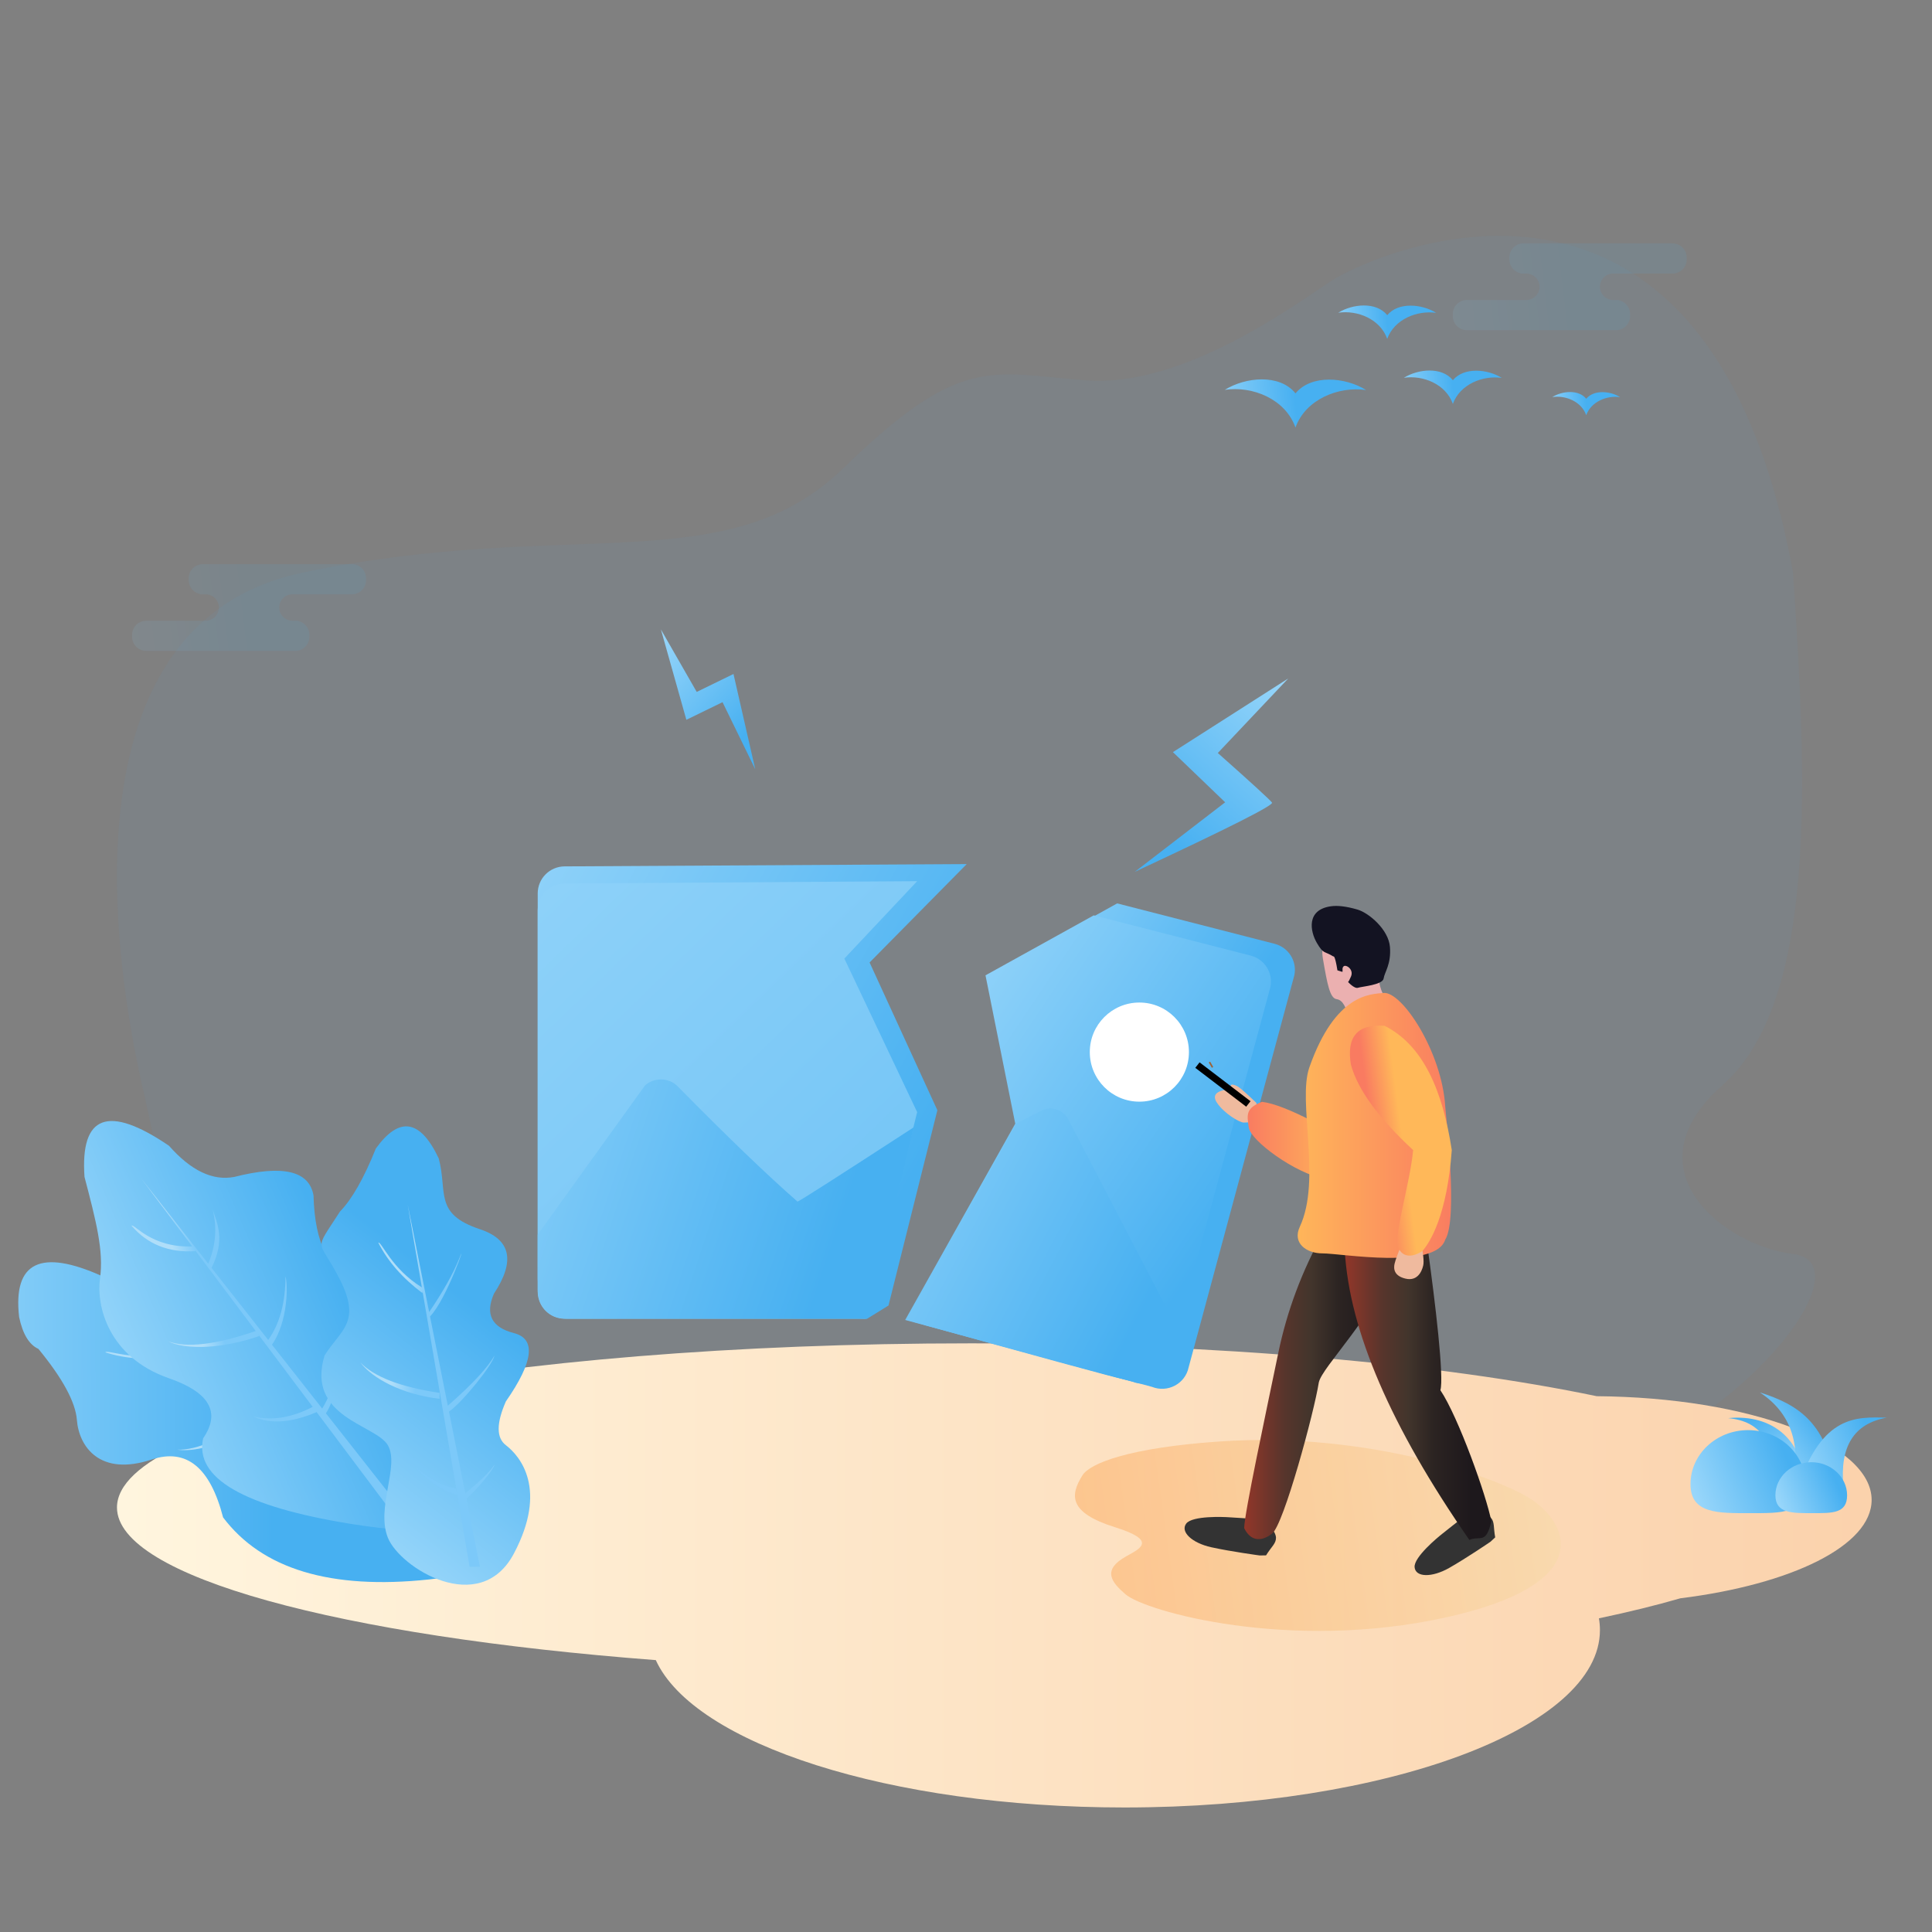 <svg width="1024px" height="1024px" viewBox="0 0 1024 1024" version="1.1" xmlns="http://www.w3.org/2000/svg" xmlns:xlink="http://www.w3.org/1999/xlink">
    <rect x="0" y="0" width="1024" height="1024" fill="#808080" stroke="none"/>
    <title>加载失败</title>
    <defs>
        <linearGradient x1="-13.582%" y1="50%" x2="50%" y2="47.203%" id="linearGradient-1">
            <stop stop-color="#98D6FA" offset="0%"></stop>
            <stop stop-color="#47B0F1" offset="100%"></stop>
        </linearGradient>
        <linearGradient x1="-9.33772794e-14%" y1="-3.106%" x2="100%" y2="-3.106%" id="linearGradient-2">
            <stop stop-color="#FFF5DE" offset="0%"></stop>
            <stop stop-color="#FBD2AC" offset="100%"></stop>
        </linearGradient>
        <linearGradient x1="-13.582%" y1="50%" x2="50%" y2="47.628%" id="linearGradient-3">
            <stop stop-color="#98D6FA" offset="0%"></stop>
            <stop stop-color="#47B0F1" offset="100%"></stop>
        </linearGradient>
        <linearGradient x1="-13.582%" y1="50%" x2="50%" y2="47.629%" id="linearGradient-4">
            <stop stop-color="#98D6FA" offset="0%"></stop>
            <stop stop-color="#47B0F1" offset="100%"></stop>
        </linearGradient>
        <linearGradient x1="-13.582%" y1="50%" x2="50%" y2="47.63%" id="linearGradient-5">
            <stop stop-color="#98D6FA" offset="0%"></stop>
            <stop stop-color="#47B0F1" offset="100%"></stop>
        </linearGradient>
        <linearGradient x1="-13.582%" y1="50%" x2="50%" y2="43.423%" id="linearGradient-6">
            <stop stop-color="#98D6FA" offset="0%"></stop>
            <stop stop-color="#47B0F1" offset="100%"></stop>
        </linearGradient>
        <linearGradient x1="43.14%" y1="-6.452%" x2="60.337%" y2="0%" id="linearGradient-7">
            <stop stop-color="#AFDEF9" offset="3.157%"></stop>
            <stop stop-color="#7CC9F9" offset="100%"></stop>
        </linearGradient>
        <linearGradient x1="5.92%" y1="60.857%" x2="59.966%" y2="37.054%" id="linearGradient-8">
            <stop stop-color="#98D6FA" offset="0%"></stop>
            <stop stop-color="#47B0F1" offset="100%"></stop>
        </linearGradient>
        <linearGradient x1="44.493%" y1="-6.452%" x2="58.298%" y2="0%" id="linearGradient-9">
            <stop stop-color="#AFDEF9" offset="3.157%"></stop>
            <stop stop-color="#7CC9F9" offset="100%"></stop>
        </linearGradient>
        <linearGradient x1="28.404%" y1="87.008%" x2="50%" y2="30.481%" id="linearGradient-10">
            <stop stop-color="#98D6FA" offset="0%"></stop>
            <stop stop-color="#47B0F1" offset="100%"></stop>
        </linearGradient>
        <linearGradient x1="80.177%" y1="78.124%" x2="40.161%" y2="1.204%" id="linearGradient-11">
            <stop stop-color="#98D6FA" offset="0%"></stop>
            <stop stop-color="#47B0F1" offset="100%"></stop>
        </linearGradient>
        <linearGradient x1="16.964%" y1="77.603%" x2="73.111%" y2="27.31%" id="linearGradient-12">
            <stop stop-color="#98D6FA" offset="0%"></stop>
            <stop stop-color="#47B0F1" offset="100%"></stop>
        </linearGradient>
        <linearGradient x1="0%" y1="66.879%" x2="84.978%" y2="36.126%" id="linearGradient-13">
            <stop stop-color="#98D6FA" offset="0%"></stop>
            <stop stop-color="#47B0F1" offset="100%"></stop>
        </linearGradient>
        <linearGradient x1="0%" y1="64.362%" x2="84.978%" y2="38.195%" id="linearGradient-14">
            <stop stop-color="#98D6FA" offset="0%"></stop>
            <stop stop-color="#47B0F1" offset="100%"></stop>
        </linearGradient>
        <linearGradient x1="0%" y1="63.935%" x2="84.978%" y2="38.545%" id="linearGradient-15">
            <stop stop-color="#98D6FA" offset="0%"></stop>
            <stop stop-color="#47B0F1" offset="100%"></stop>
        </linearGradient>
        <linearGradient x1="-30.588%" y1="23.564%" x2="76.519%" y2="87.008%" id="linearGradient-16">
            <stop stop-color="#98D6FA" offset="0%"></stop>
            <stop stop-color="#47B0F1" offset="100%"></stop>
        </linearGradient>
        <linearGradient x1="-13.447%" y1="-49.775%" x2="230.074%" y2="238.766%" id="linearGradient-17">
            <stop stop-color="#98D6FA" offset="0%"></stop>
            <stop stop-color="#47B0F1" offset="100%"></stop>
        </linearGradient>
        <linearGradient x1="-40.507%" y1="39.295%" x2="79.784%" y2="64.987%" id="linearGradient-18">
            <stop stop-color="#98D6FA" offset="0%"></stop>
            <stop stop-color="#47B0F1" offset="100%"></stop>
        </linearGradient>
        <linearGradient x1="-2.84%" y1="23.564%" x2="50%" y2="65.679%" id="linearGradient-19">
            <stop stop-color="#98D6FA" offset="0%"></stop>
            <stop stop-color="#47B0F1" offset="100%"></stop>
        </linearGradient>
        <linearGradient x1="-5.209%" y1="23.564%" x2="68.168%" y2="87.008%" id="linearGradient-20">
            <stop stop-color="#98D6FA" offset="0%"></stop>
            <stop stop-color="#47B0F1" offset="100%"></stop>
        </linearGradient>
        <linearGradient x1="-39.38%" y1="23.564%" x2="79.413%" y2="87.008%" id="linearGradient-21">
            <stop stop-color="#98D6FA" offset="0%"></stop>
            <stop stop-color="#47B0F1" offset="100%"></stop>
        </linearGradient>
        <linearGradient x1="37.953%" y1="0%" x2="50%" y2="82.315%" id="linearGradient-22">
            <stop stop-color="#98D6FA" offset="0%"></stop>
            <stop stop-color="#47B0F1" offset="100%"></stop>
        </linearGradient>
        <linearGradient x1="60.597%" y1="-1.77635684e-13%" x2="50%" y2="84.3%" id="linearGradient-23">
            <stop stop-color="#98D6FA" offset="0%"></stop>
            <stop stop-color="#47B0F1" offset="100%"></stop>
        </linearGradient>
        <linearGradient x1="0%" y1="-11.765%" x2="100%" y2="-11.765%" id="linearGradient-24">
            <stop stop-color="#F5DDA7" offset="0%"></stop>
            <stop stop-color="#FA9A41" offset="100%"></stop>
        </linearGradient>
        <linearGradient x1="100%" y1="-2.97%" x2="0.581%" y2="-2.97%" id="linearGradient-25">
            <stop stop-color="#FFB859" offset="0%"></stop>
            <stop stop-color="#F97B61" offset="100%"></stop>
        </linearGradient>
        <linearGradient x1="86.275%" y1="-2.805%" x2="-2.70574742e-12%" y2="-2.805%" id="linearGradient-26">
            <stop stop-color="#1D181C" offset="0%"></stop>
            <stop stop-color="#2C2422" offset="30%"></stop>
            <stop stop-color="#42352C" offset="50%"></stop>
            <stop stop-color="#57352C" offset="70%"></stop>
            <stop stop-color="#923629" offset="100%"></stop>
        </linearGradient>
        <linearGradient x1="-2.70339306e-12%" y1="-2.805%" x2="86.275%" y2="-2.805%" id="linearGradient-27">
            <stop stop-color="#923629" offset="0%"></stop>
            <stop stop-color="#57352C" offset="30%"></stop>
            <stop stop-color="#42352C" offset="50%"></stop>
            <stop stop-color="#2C2422" offset="70%"></stop>
            <stop stop-color="#1D181C" offset="100%"></stop>
        </linearGradient>
        <linearGradient x1="100%" y1="-2.97%" x2="0.581%" y2="-2.97%" id="linearGradient-28">
            <stop stop-color="#FFB859" offset="0%"></stop>
            <stop stop-color="#F97B61" offset="100%"></stop>
        </linearGradient>
        <linearGradient x1="59.807%" y1="-2.97%" x2="33.314%" y2="4.647%" id="linearGradient-29">
            <stop stop-color="#F97B61" offset="0%"></stop>
            <stop stop-color="#FFB859" offset="100%"></stop>
        </linearGradient>
    </defs>
    <g id="加载失败" stroke="none" stroke-width="1" fill="none" fill-rule="evenodd">
        <rect id="矩形" fill="#FFFFFF" opacity="0" x="0" y="0" width="1024" height="1024"></rect>
        <g id="背景" transform="translate(-10.925, 125)" fill-rule="nonzero">
            <path d="M87.722,456.767 C80.049,423.672 30.102,208.146 171.323,178.513 C312.544,148.879 395.973,183.393 458.024,123.052 C520.075,62.71 535.549,72.614 586.516,76.605 C637.482,80.596 696.552,37.039 716.4,23.955 C736.249,10.872 915.459,-73.307 961.277,178.513 C968.518,287.384 974.535,405.497 923.838,450.237 C873.141,494.978 924.765,535.151 961.277,539.616 C997.789,544.08 944.207,620.526 859.876,653.902 C803.805,679.056 441.116,751.18 223.92,677.041 C119.04,632.125 95.395,489.862 87.722,456.767 Z" id="路径-58" fill="#47B0F1" opacity="0.05"></path>
            <path d="M168.925,204 L168.926,204.15 C172.349,204.845 174.925,207.872 174.925,211.5 L174.925,212.5 C174.925,216.642 171.568,220 167.425,220 L88.425,220 C84.283,220 80.925,216.642 80.925,212.5 L80.925,211.5 C80.925,207.358 84.283,204 88.425,204 L119.925,204 C123.711,204 126.794,200.995 126.921,197.241 L126.925,197 C126.925,193.215 123.921,190.131 120.166,190.004 L119.925,190 L116.925,190 L116.926,189.85 C113.502,189.155 110.925,186.129 110.925,182.5 L110.925,181.5 C110.925,177.358 114.283,174 118.425,174 L197.425,174 C201.568,174 204.925,177.358 204.925,181.5 L204.925,182.5 C204.925,186.642 201.568,190 197.425,190 L165.925,190 C162.14,190 159.056,193.005 158.929,196.759 L158.925,197 C158.925,200.785 161.93,203.869 165.685,203.996 L165.925,204 L168.925,204 Z" id="形状结合" fill="url(#linearGradient-1)" opacity="0.1"></path>
            <path d="M868.925,34 L868.926,34.15 C872.349,34.845 874.925,37.872 874.925,41.5 L874.925,42.5 C874.925,46.642 871.568,50 867.425,50 L788.425,50 C784.283,50 780.925,46.642 780.925,42.5 L780.925,41.5 C780.925,37.358 784.283,34 788.425,34 L819.925,34 C823.711,34 826.794,30.995 826.921,27.241 L826.925,27 C826.925,23.215 823.921,20.131 820.166,20.004 L819.925,20 L816.925,20 L816.926,19.85 C813.502,19.155 810.925,16.129 810.925,12.5 L810.925,11.5 C810.925,7.358 814.283,4 818.425,4 L897.425,4 C901.568,4 904.925,7.358 904.925,11.5 L904.925,12.5 C904.925,16.642 901.568,20 897.425,20 L865.925,20 C862.14,20 859.056,23.005 858.929,26.759 L858.925,27 C858.925,30.785 861.93,33.869 865.685,33.996 L865.925,34 L868.925,34 Z" id="形状结合" fill="url(#linearGradient-1)" opacity="0.1"></path>
            <path d="M525.442,587 C656.547,587 774.703,597.788 857.228,615.013 C937.989,615.66 1002.925,640.031 1002.925,670 C1002.925,694.23 960.479,714.8 901.536,722.132 C888.569,725.885 874.13,729.433 858.379,732.746 C858.74,734.812 858.925,736.898 858.925,739 C858.925,790.915 746.101,833 606.925,833 C482.273,833 378.759,799.24 358.513,754.894 C191.123,742.129 72.925,710.721 72.925,674 C72.925,625.951 275.293,587 525.442,587 Z" id="形状结合" fill="url(#linearGradient-2)"></path>
            <g id="大雁" transform="translate(660.1, 36.907)">
                <path d="M37.431,64.742 L37.431,64.645 C32.106,49.607 14.736,42.531 0,44.715 C10.926,37.92 28.964,36.111 37.434,46.528 L37.434,46.619 C45.892,36.292 64.027,38.014 74.869,44.806 C60.146,42.722 42.772,49.788 37.434,64.736 L37.431,64.742 Z" id="路径" fill="url(#linearGradient-3)"></path>
                <path d="M120.86,52.201 L120.86,52.138 C117.161,41.714 105.129,36.818 94.913,38.323 C102.485,33.615 114.99,32.359 120.86,39.579 L120.86,39.643 C126.731,32.486 139.292,33.679 146.807,38.387 C136.592,36.942 124.566,41.841 120.86,52.201 L120.86,52.201 Z" id="路径" fill="url(#linearGradient-4)"></path>
                <path d="M86.068,17.723 L86.068,17.66 C82.368,7.236 70.336,2.34 60.121,3.845 C67.692,-0.863 80.198,-2.119 86.068,5.101 L86.068,5.165 C91.938,-1.992 104.5,-0.799 112.015,3.909 C101.8,2.464 89.774,7.363 86.068,17.723 L86.068,17.723 Z" id="路径" fill="url(#linearGradient-4)"></path>
                <path d="M191.549,58.162 L191.549,58.118 C188.986,50.894 180.641,47.496 173.562,48.542 C178.812,45.278 187.48,44.407 191.549,49.413 L191.549,49.457 C195.621,44.494 204.327,45.322 209.536,48.585 C202.457,47.58 194.111,50.981 191.549,58.162 Z" id="路径" fill="url(#linearGradient-5)"></path>
            </g>
            <g id="绿植" transform="translate(0, 469.158)">
                <path d="M53.458,97.785 C18.721,88.992 5.515,98.645 13.84,126.743 C17.277,135.307 21.618,140.268 26.863,141.625 C42.227,154.803 51.092,165.971 53.458,175.129 C57.007,188.865 70.62,202.734 96.165,188.931 C113.195,179.729 127.391,187.611 138.753,212.577 C163.919,236.006 201.647,240.486 251.936,226.016 C302.225,211.545 294.797,188.487 229.652,156.84 C212.85,153.407 200.182,151.69 191.648,151.69 C183.115,151.69 177.463,143.374 174.694,126.743 C172.893,116.348 164.033,110.087 148.112,107.96 C132.192,105.833 124.548,99.351 125.18,88.512 C112.588,75.546 100.29,75.546 88.286,88.512 C76.282,101.477 64.673,104.569 53.458,97.785 Z" id="路径-61" fill="url(#linearGradient-6)" transform="translate(148.112, 156.545) rotate(10) translate(-148.112, -156.545)"></path>
                <path d="M128.358,61.877 L139.709,118.792 C147.102,107.926 152.424,98.448 155.673,90.358 C160.484,78.376 149.169,111.841 140.173,121.127 L149.636,168.579 C149.646,168.513 149.656,168.45 149.668,168.389 C162.678,156.949 170.895,148.099 174.319,141.839 C173.679,146.284 157.477,166.541 150.225,171.539 L158.93,215.183 C158.957,214.862 158.98,214.651 158.98,214.651 C158.98,214.651 170.424,205.903 174.319,199.625 C174.069,202.242 164.305,213.58 159.443,217.758 L166.625,253.775 L161.152,253.775 L154.642,215.683 C145.057,213.217 136.255,205.49 132.633,201.122 C140.695,207.832 147.787,211.533 153.909,212.227 C154.031,213.307 154.243,214.271 154.546,215.121 L136.215,107.845 C136.199,108.141 136.168,108.434 136.124,108.725 C125.506,100.731 117.715,91.816 112.751,81.98 C114.522,81.397 119.762,95.83 135.849,105.713 L128.358,61.877 Z M103.239,145.45 C110.477,153.117 124.487,158.515 145.269,161.642 C145.199,162.544 145.199,163.59 145.269,164.779 C125.056,162.407 109.417,153.794 103.239,145.45 Z" id="形状结合" fill="url(#linearGradient-7)" transform="translate(138.779, 157.826) rotate(-45) translate(-138.779, -157.826)"></path>
                <path d="M100.497,13.119 C68.329,-8.772 53.401,-3.267 55.714,29.635 C61.903,53.203 65.962,68.958 63.932,83.404 C61.903,97.85 68.247,125.15 100.497,136.353 C121.996,143.821 128.035,154.418 118.612,168.144 C113.881,189.218 139.957,204.343 196.839,213.52 C282.163,227.285 261.833,195.653 239.897,161.365 C224.027,145.48 221.903,135.784 221.903,123.644 C221.903,111.504 233.519,91.66 200.144,83.404 C185.487,80.072 177.802,65.414 177.089,39.43 C174.783,26.37 160.792,23.105 135.116,29.635 C123.695,31.83 112.155,26.325 100.497,13.119 Z" id="路径-65" fill="url(#linearGradient-8)"></path>
                <path d="M132.266,14.867 L144.367,70.896 L144.503,70.777 C152.075,64.083 156.911,55.952 159.013,46.384 L159.078,46.075 L159.072,46.119 C157.985,53.675 158.206,63.427 144.963,73.65 L155.215,121.129 L155.508,120.971 C164.596,115.963 172.169,107.249 178.227,94.829 C177.585,99.291 168.97,117.023 155.897,124.284 L164.982,166.351 C167.637,164.741 174.635,159.979 178.227,152.614 C176.551,158.076 173.285,164.91 165.661,169.49 L179.068,231.573 L173.471,228.843 L161.516,166.766 C141.555,165.76 133.722,158.289 130.145,153.976 C138.031,160.538 148.269,163.662 160.859,163.348 L151.768,116.141 C151.777,116.475 151.792,116.822 151.813,117.182 C131.6,114.809 113.325,106.784 107.147,98.439 C114.385,106.107 129.274,111.308 151.813,114.044 L151.354,113.988 L141.226,61.383 C141.209,61.566 141.187,61.747 141.16,61.928 C128.078,56.516 119.911,47.53 116.659,34.97 C118.428,34.387 120.784,50.118 140.745,58.903 L132.266,14.867 Z" id="形状结合" fill="url(#linearGradient-9)" transform="translate(143.107, 123.22) rotate(-26) translate(-143.107, -123.22)"></path>
                <path d="M210.126,14.595 C222.545,-2.665 233.663,-0.914 243.478,19.849 C248.237,37.79 240.722,49.197 265.298,57.352 C281.683,62.789 284.162,74.172 272.736,91.5 C267.964,102.404 271.49,109.374 283.314,112.409 C295.137,115.444 293.715,127.517 279.047,148.628 C273.962,160.201 273.962,167.935 279.047,171.828 C286.674,177.667 301.329,195.179 283.314,229.219 C265.298,263.259 222.854,236.823 216.49,220.818 C210.126,204.813 222.854,182.767 216.49,171.828 C210.126,160.888 173.025,157.121 182.937,124.311 C191.186,110.887 202.671,107.007 191.141,84.15 C179.611,61.293 176.684,70.477 191.141,47.961 C197.453,41.491 203.782,30.369 210.126,14.595 Z" id="路径-96" fill="url(#linearGradient-10)"></path>
                <path d="M227.031,44.349 L238.382,101.264 C245.776,90.398 251.097,80.92 254.346,72.83 C259.158,60.848 247.843,94.313 238.847,103.599 L248.31,151.051 C248.319,150.985 248.33,150.922 248.341,150.861 C261.351,139.42 269.568,130.571 272.993,124.311 C272.353,128.755 256.15,149.013 248.899,154.011 L257.603,197.655 C257.631,197.334 257.654,197.123 257.654,197.123 C257.654,197.123 269.097,188.375 272.993,182.097 C272.742,184.713 262.979,196.052 258.116,200.23 L265.298,236.247 L259.825,236.247 L253.315,198.155 C243.73,195.689 234.928,187.962 231.306,183.594 C239.369,190.304 246.461,194.005 252.582,194.698 C252.704,195.779 252.917,196.743 253.219,197.593 L234.888,90.317 C234.872,90.613 234.842,90.906 234.798,91.197 C224.179,83.203 216.388,74.288 211.425,64.452 C213.195,63.869 218.436,78.302 234.522,88.185 L227.031,44.349 Z M201.912,127.922 C209.15,135.589 223.16,140.986 243.943,144.114 C243.872,145.016 243.872,146.062 243.943,147.251 C223.729,144.879 208.09,136.266 201.912,127.922 Z" id="形状结合" fill="url(#linearGradient-7)"></path>
            </g>
            <g id="石头" transform="translate(906.925, 613)">
                <path d="M42.396,49.516 C45.302,27.313 37.837,15.352 20,13.632 C44.142,11.325 60.124,26.017 60.382,49.516 C55.377,49.691 49.382,49.691 42.396,49.516 Z" id="路径-38" fill="url(#linearGradient-11)"></path>
                <path d="M54.121,49.647 C58.834,27.241 53.037,10.692 36.731,0 C57.552,6.567 72.511,16.435 77.373,49.647 C71.019,50.118 63.268,50.118 54.121,49.647 Z" id="路径-39" fill="url(#linearGradient-12)"></path>
                <path d="M81.068,50 C78.983,28.704 86.627,16.503 104,13.395 C87.886,12.987 69.911,11.906 57.052,50 C67.95,49.65 75.955,49.65 81.068,50 Z" id="路径-40" fill="url(#linearGradient-13)"></path>
                <path d="M31.412,63.999 C48.257,63.999 61,64.409 61,48.609 C61,32.809 47.345,20 30.5,20 C13.655,20 0,32.809 0,48.609 C0,64.409 14.568,63.999 31.412,63.999 Z" id="椭圆形" fill="url(#linearGradient-14)"></path>
                <path d="M64.568,63.999 C75.062,63.999 83,64.251 83,54.555 C83,44.86 74.493,37 64,37 C53.507,37 45,44.86 45,54.555 C45,64.251 54.075,63.999 64.568,63.999 Z" id="椭圆形备份-6" fill="url(#linearGradient-15)"></path>
            </g>
        </g>
        <g transform="translate(285, 322.992)" fill-rule="nonzero">
            <path d="M0,150.516 L0,354.661 C0,362.559 6.412,368.961 14.322,368.961 L174.584,375.965 L185.922,368.961 L211.828,265.454 L175.905,187.14 L227.387,134.99 L14.218,136.207 C6.351,136.277 0,142.661 0,150.516 Z" id="路径" fill="url(#linearGradient-16)"></path>
            <path d="M0,159.626 L0,361.618 C0,369.542 6.386,375.965 14.265,375.965 L173.904,375.965 L201.115,266.459 L162.518,185.059 L201.115,144.049 L14.161,145.271 C6.325,145.341 0,151.746 0,159.626 Z" id="路径备份" fill="url(#linearGradient-17)"></path>
            <path d="M190.018,312.842 L199.303,274.502 C158.982,300.703 138.448,313.833 137.7,313.891 C121.65,299.855 100.452,279.465 74.105,252.721 C69.53,248.07 61.568,247.924 56.794,252.403 L0,331.351 L0,360.421 C0,368.228 4.798,375.965 15.603,375.965 L174.496,375.965 L190.018,312.842 Z" id="路径" fill="url(#linearGradient-18)"></path>
            <path d="M307.127,155.826 L390.535,177.232 C397.982,179.13 402.6,186.514 401.012,193.985 L344.983,401.802 C343.141,410.46 333.878,415.366 325.601,412.081 L204.739,379.215 L265.421,266.623 L249.609,187.723 L307.127,155.826 Z" id="路径备份-2" fill="url(#linearGradient-19)"></path>
            <path d="M294.696,162.167 L377.881,183.499 C385.308,185.391 389.914,192.749 388.329,200.194 L334.642,399.124 C332.805,407.752 323.567,412.64 315.313,409.367 L194.774,376.614 L253.102,272.581 L237.331,193.954 L294.696,162.167 Z" id="路径" fill="url(#linearGradient-20)"></path>
            <path d="M339.721,382.676 L280.917,269.735 C277.847,264.681 271.318,263.037 266.237,266.029 L253.752,272.459 L195.679,376.672 C264.807,395.961 303.435,406.514 311.562,408.33 C323.754,411.053 332.699,409.162 334.528,400.473 L339.721,382.676 Z" id="路径" fill="url(#linearGradient-21)"></path>
            <circle id="椭圆形" fill="#FFFFFF" cx="318.885" cy="234.641" r="26.272"></circle>
            <polygon id="路径-2" fill="url(#linearGradient-22)" transform="translate(91.596, 47.037) rotate(-26) translate(-91.596, -47.037)" points="83.92 2.774 75.049 51.745 96.375 51.745 96.375 91.3 108.142 40.863 86.463 40.863"></polygon>
            <path d="M369.478,26.341 L332.745,88.88 L369.478,100.005 L343.547,154.577 C377.125,111.576 393.171,89.677 391.687,88.88 C390.202,88.082 377.689,84.62 354.148,78.493 L369.478,26.341 Z" id="路径-3" fill="url(#linearGradient-23)" transform="translate(362.263, 90.459) rotate(27) translate(-362.263, -90.459)"></path>
        </g>
        <path d="M806.336,794.445 C785.192,804.475 794.58,807.386 802.506,810.423 C817.06,815.999 811.911,823.384 805.884,830.358 C796.964,840.68 724.065,872.793 639.195,866.124 C560.054,859.918 567.325,827.758 585.105,811.127 C599.43,797.763 665.134,762.786 745.084,757.111 C793.194,753.681 814.805,758.989 819.663,764.732 C827.697,774.245 829.877,783.272 806.336,794.445 Z" id="路径" fill="url(#linearGradient-24)" fill-rule="nonzero" opacity="0.4" transform="translate(699.376, 811.527) scale(-1, 1) rotate(8) translate(-699.376, -811.527)"></path>
        <g id="人物" transform="translate(710.403, 658.305) scale(-1, -1) translate(-710.403, -658.305) translate(625.828, 480.163)">
            <path d="M61.187,339.672 C63.883,335.336 64.982,328.833 63.615,325.466 C62.248,322.099 58.121,304.494 71.78,299.476 C85.439,294.458 96.127,306.088 93.808,319.574 C91.489,333.06 90.109,340.533 86.525,341.011 C82.941,341.489 81.52,346.153 80.734,349.003 C79.948,351.853 64.771,343.562 64.771,343.562 L61.187,342.389 L61.187,339.672 Z" id="路径" fill="#EBB0B0" fill-rule="nonzero" transform="translate(77.656, 323.942) scale(1, -1) translate(-77.656, -323.942)"></path>
            <path d="M89.389,312.994 C102.8,314.767 100.589,326.344 96.998,332.467 C93.406,338.589 93.22,336.546 88.26,339.633 C88.26,339.633 87.462,338.396 86.119,346.975 L83.721,347.728 C82.828,347.963 84.084,345.915 82.812,344.827 C81.54,343.738 77.294,346.469 78.945,350.287 C80.596,354.106 80.583,353.024 80.583,353.024 C80.583,353.024 77.178,356.881 75.193,356.206 C73.208,355.531 62.115,354.712 61.62,351.275 C61.125,347.838 57.567,343.826 58.274,334.61 C58.981,325.395 69.408,316.541 75.476,314.767 C81.543,312.994 86.042,312.551 89.389,312.994 Z" id="路径" fill="#131322" fill-rule="nonzero" transform="translate(78.96, 334.56) scale(1, -1) translate(-78.96, -334.56)"></path>
            <path d="M149.001,251.098 C144.022,246.366 140.89,243.58 139.606,242.74 C137.679,241.48 133.76,240.146 136.322,244.103 C136.863,245.121 135.856,245.121 133.3,244.103 C127.392,245.04 125.683,247.372 128.172,251.098 C131.906,256.686 140.015,261.59 142.443,261.59 C144.062,261.59 146.936,261.397 151.065,261.01 L149.001,251.098 Z" id="路径-127" fill="#EFBA9E" fill-rule="nonzero" transform="translate(139.065, 251.527) scale(-1, -1) translate(-139.065, -251.527)"></path>
            <polygon id="路径-128" fill="#000000" transform="translate(146.821, 261.628) rotate(-22) translate(-146.821, -261.628)" points="136.57 247.948 139.763 246.104 157.072 275.308 153.879 277.152"></polygon>
            <path d="M122.358,222.448 C109.531,215.781 100.118,212.115 94.118,211.448 C85.434,214.763 86.118,218.261 87.118,225.104 C88.118,231.948 111.501,249.434 127.97,252.448 C137.125,248.742 135.254,238.742 122.358,222.448 Z" id="路径-126" fill="url(#linearGradient-25)" fill-rule="nonzero" transform="translate(110.11, 231.948) scale(-1, -1) translate(-110.11, -231.948)"></path>
            <path d="M120.252,24.136 C120.394,29.541 119.184,32.244 120.946,34.867 C122.708,37.49 130.03,39.901 133.597,38.127 C138.118,35.878 145.671,31.496 147.821,30.309 C149.972,29.121 164.551,20.581 164.916,15.197 C165.281,9.813 156.834,8.214 146.874,11.95 C136.914,15.686 123.046,22.254 123.046,22.254 L120.252,24.136 Z" id="路径" fill="#333333" fill-rule="nonzero" transform="translate(142.452, 24.326) rotate(33) translate(-142.452, -24.326)"></path>
            <path d="M2.252,18.136 C2.394,23.541 1.184,26.244 2.946,28.867 C4.708,31.49 12.03,33.901 15.597,32.127 C20.118,29.878 27.671,25.496 29.821,24.309 C31.972,23.121 46.551,14.581 46.916,9.197 C47.281,3.813 38.834,2.214 28.874,5.95 C18.914,9.686 5.046,16.254 5.046,16.254 L2.252,18.136 Z" id="路径" fill="#333333" fill-rule="nonzero" transform="translate(24.452, 18.326) rotate(-9) translate(-24.452, -18.326)"></path>
            <path d="M94.849,20.666 C83.499,41.056 75.53,62.341 70.94,84.52 C64.056,117.789 52.861,170.013 52.861,177.434 C56.031,183.933 61.447,185.13 67.651,180.324 C73.855,175.517 89.97,115.819 92.41,100.169 C94.209,91.812 121.323,65.928 135.528,31.498 C135.445,25.633 121.885,22.023 94.849,20.666 Z" id="路径-130" fill="url(#linearGradient-26)" fill-rule="nonzero" transform="translate(94.194, 101.961) scale(-1, -1) translate(-94.194, -101.961)"></path>
            <path d="M4.528,20.899 C6.937,63.174 28.939,114.257 70.534,174.15 C76.331,171.7 79.33,176.745 82.208,164.327 C79.746,151.065 64.618,108.732 55.185,94.791 C57.255,88.254 52.341,47.338 48.658,20.899 C41.514,20.042 26.803,20.042 4.528,20.899 Z" id="路径-129" fill="url(#linearGradient-27)" fill-rule="nonzero" transform="translate(43.368, 97.203) scale(-1, -1) translate(-43.368, -97.203)"></path>
            <path d="M61.775,169.758 C68.25,170.476 87.124,169.758 100.993,209.22 C107.38,227.393 94.414,268.747 106.051,293.688 C110.153,302.479 102.427,307.792 94.079,307.792 C83.995,307.792 34.123,316.584 28.978,300.514 C22.087,289.669 28.668,234.899 28.978,229.867 C30.755,200.922 51.978,168.671 61.775,169.758 Z" id="路径" fill="url(#linearGradient-28)" fill-rule="nonzero" transform="translate(66.515, 239.962) scale(1, -1) translate(-66.515, -239.962)"></path>
            <path d="M53.466,176.857 C54.474,170.832 54.978,166.827 54.978,164.841 C54.978,161.862 53.609,158.448 47.478,158.448 C41.346,158.448 39.978,163.648 39.978,167.272 C39.978,169.687 41.549,174.088 44.692,180.472 L53.466,176.857 Z" id="路径-3" fill="#EFBA9E" fill-rule="nonzero" transform="translate(47.478, 169.46) rotate(13) translate(-47.478, -169.46)"></path>
            <path d="M78.96,272.13 C81.438,286.903 75.514,293.783 61.187,292.772 C40.643,282.518 30.306,258.32 25.51,226.88 C27.978,192.433 36.999,178.034 41.011,173.448 C45.425,170.323 51.515,169.252 53.949,175.448 C56.382,181.644 47.571,209.516 45.978,226.88 C64.394,243.925 75.388,259.009 78.96,272.13 Z" id="路径-2" fill="url(#linearGradient-29)" fill-rule="nonzero"></path>
            <polygon id="矩形" fill="#9B643B" fill-rule="nonzero" transform="translate(153.126, 272.13) rotate(150) translate(-153.126, -272.13)" points="152.702 270.495 153.55 270.495 153.55 273.764 152.702 273.764"></polygon>
        </g>
    </g>
</svg>